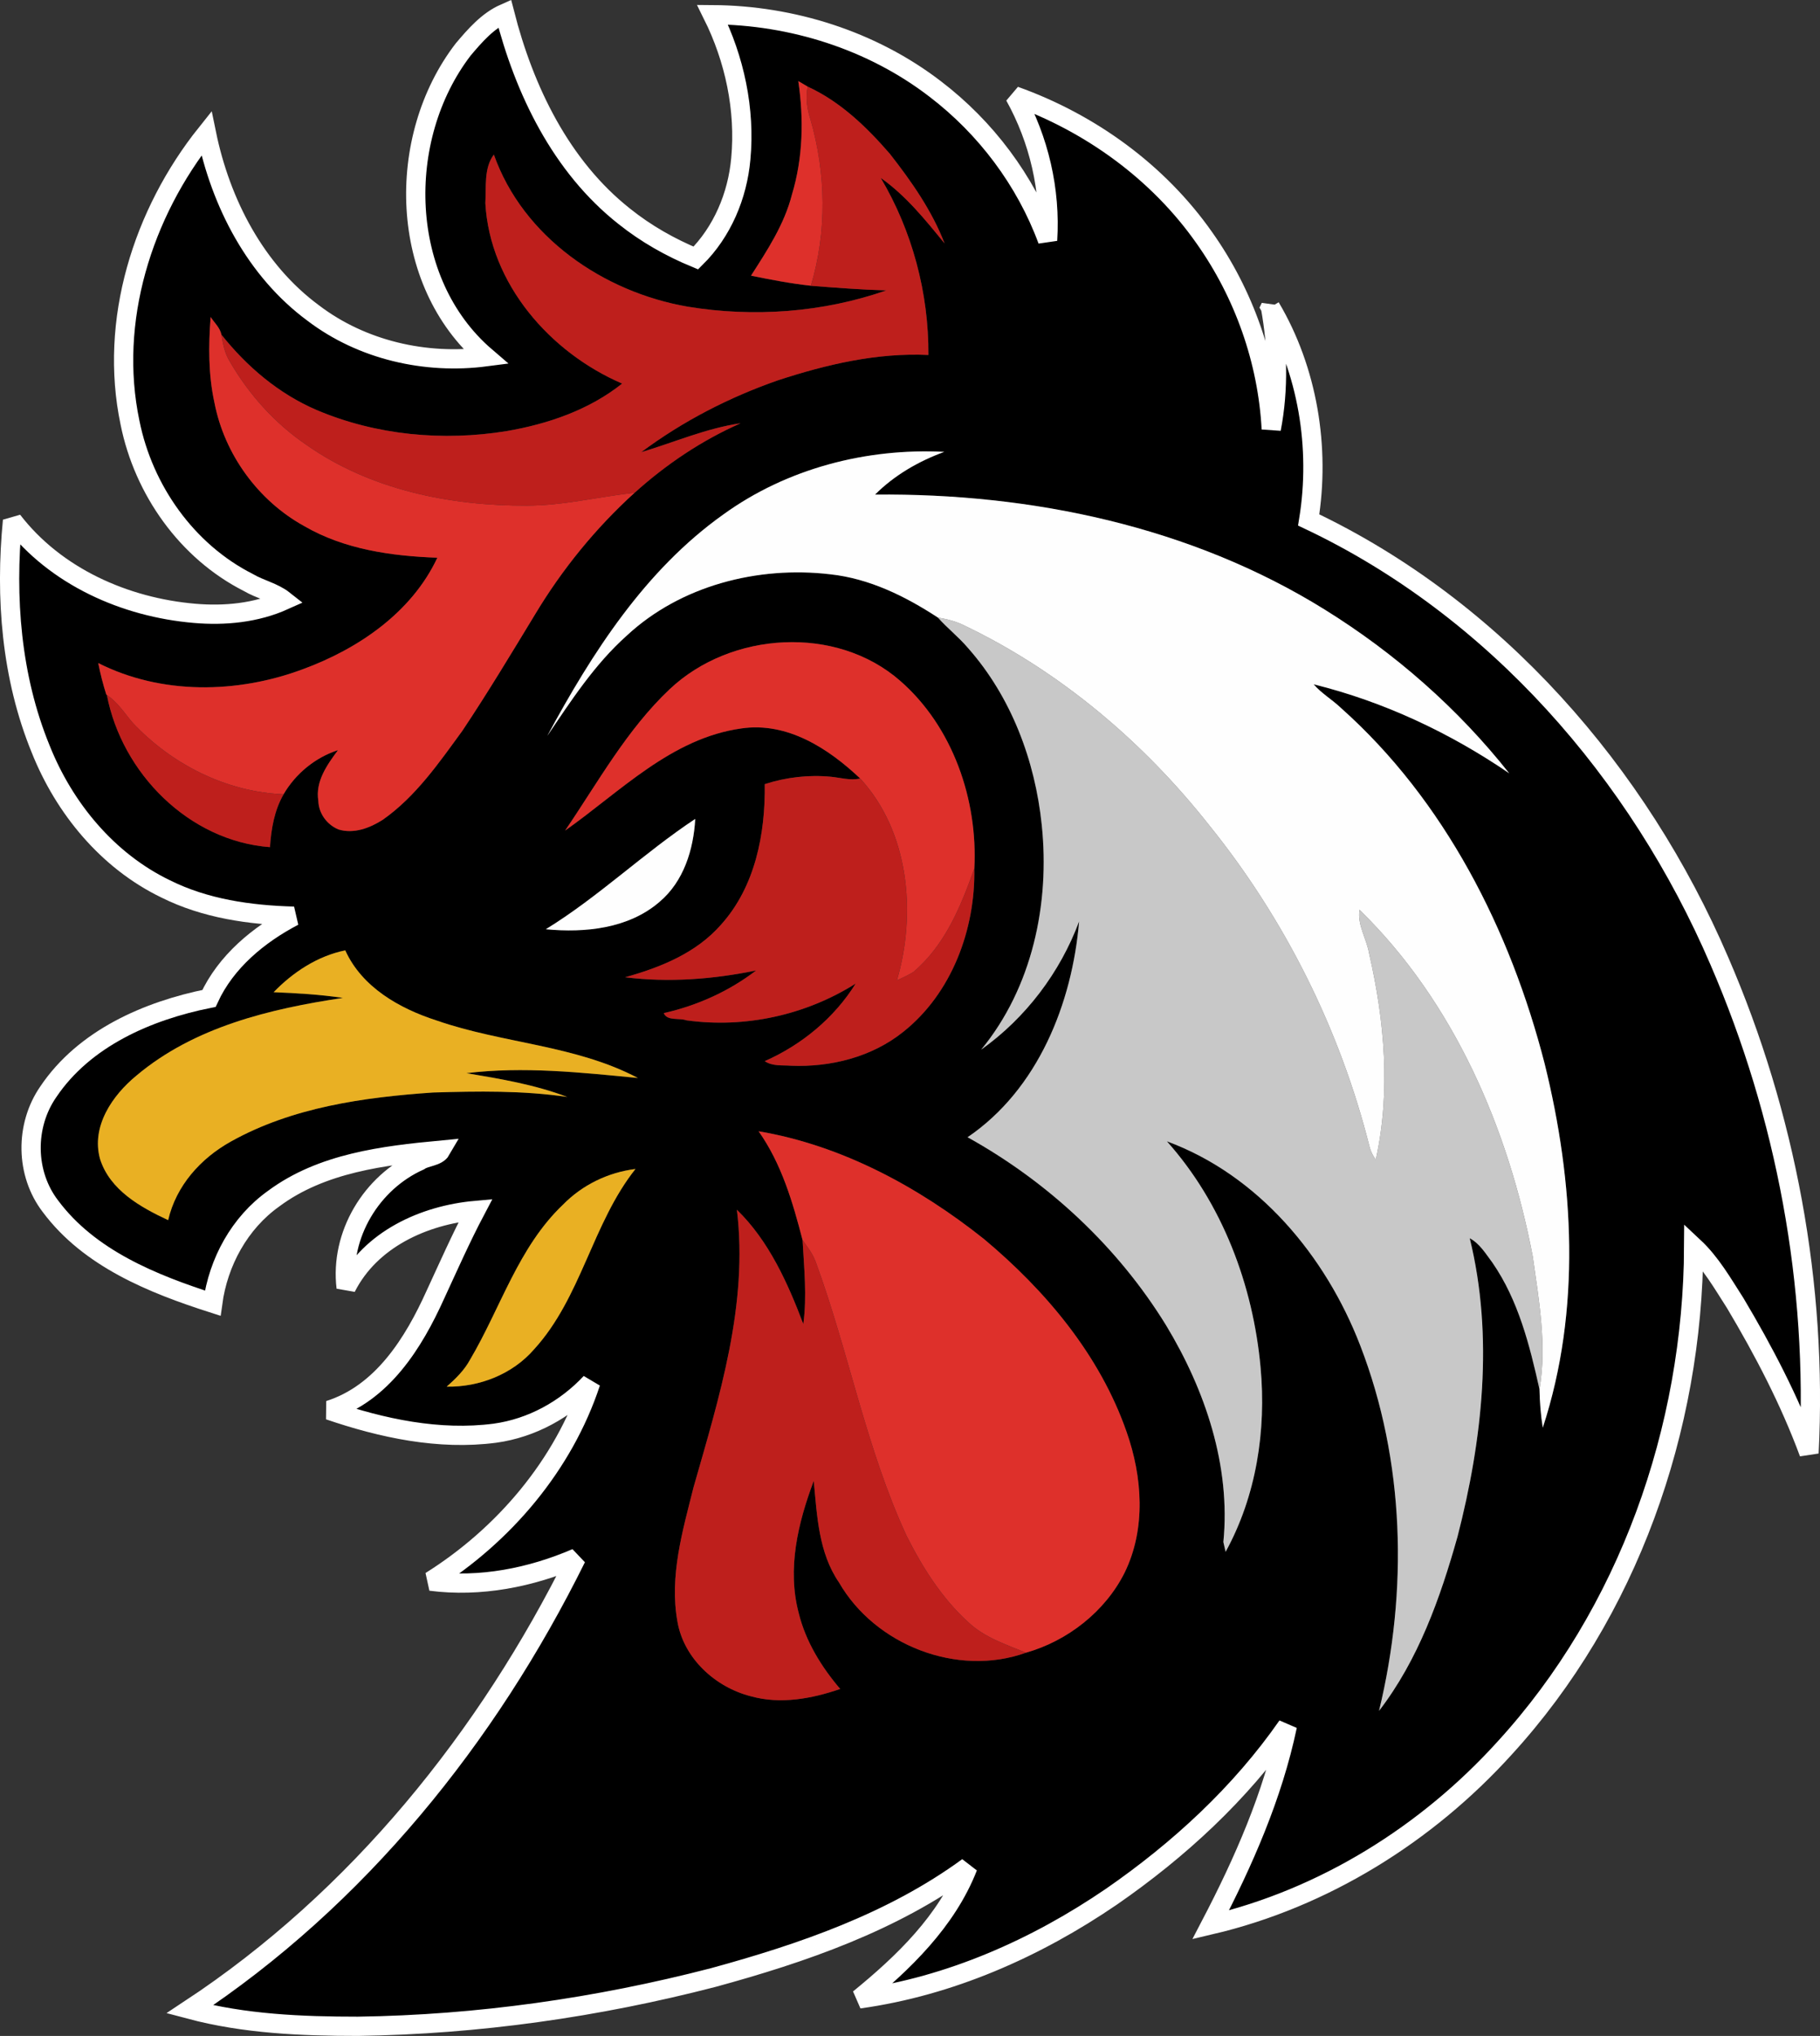<?xml version="1.0" encoding="UTF-8"?>
<!DOCTYPE svg PUBLIC "-//W3C//DTD SVG 1.1//EN" "http://www.w3.org/Graphics/SVG/1.1/DTD/svg11.dtd">
<!-- Creator: CorelDRAW 2018 (64-Bit) -->
<svg xmlns="http://www.w3.org/2000/svg" xml:space="preserve" width="7.45in" height="8.332in" version="1.1" style="shape-rendering:geometricPrecision; text-rendering:geometricPrecision; image-rendering:optimizeQuality; fill-rule:evenodd; clip-rule:evenodd"
viewBox="0 0 748.96 837.62"
 xmlns:xlink="http://www.w3.org/1999/xlink">
 <rect x="0" y="0" width="748.96" height="837.62" fill="#333333" stroke="none"/>
 <defs>
  <style type="text/css">
   <![CDATA[
    .str0 {stroke:white;stroke-width:7.92;stroke-miterlimit:2.613}
    .fil6 {fill:none}
    .fil5 {fill:#FEFEFE}
    .fil0 {fill:black;fill-rule:nonzero}
    .fil2 {fill:#BE1F1C;fill-rule:nonzero}
    .fil3 {fill:#C8C8C8;fill-rule:nonzero}
    .fil1 {fill:#DE302B;fill-rule:nonzero}
    .fil4 {fill:#E9B023;fill-rule:nonzero}
   ]]>
  </style>
 </defs>
 <g id="Layer_x0020_1">
  <g id="_1175852496">
   <path class="fil0" d="M190.62 20.34c4.85,-5.73 10.05,-11.75 17.05,-14.84 8.08,31.62 23.14,62.93 49.24,83.53 8.9,7.12 18.91,12.79 29.43,17.13 10.89,-10.78 17.13,-25.62 18.5,-40.78 1.9,-20.32 -2.54,-41.09 -11.62,-59.33 32.7,0.21 65.59,10.56 91.6,30.55 20.83,15.88 37.2,37.65 46.27,62.25 1.31,-20.57 -3.5,-41.38 -13.53,-59.39 31.04,11.09 59.06,31.31 78.05,58.4 16.25,22.94 26.03,50.55 27.52,78.64 3.19,-16.49 2.66,-33.66 -0.33,-50.16 15.37,25.95 20.59,57.83 15.76,87.54 76.74,36.3 135.76,104.08 168.99,181.45 27.46,63.46 40.44,133.36 36.9,202.43 -7.96,-21.53 -18.62,-41.97 -30.35,-61.66 -5.18,-8.06 -10.03,-16.6 -17.11,-23.21 -0.35,75 -26.91,150.68 -77.85,206.32 -32.03,35.34 -74.33,61.72 -120.92,72.67 13.53,-25.93 25.52,-53.12 31.56,-81.84 -19.32,27.77 -44.65,51.06 -72.4,70.25 -31.04,21.2 -66.43,36.84 -103.83,42.05 18.23,-14.86 36.02,-31.96 44.77,-54.29 -31.06,22.71 -68.02,35.46 -104.82,45.51 -47.7,12.36 -96.9,19.36 -146.2,20.05 -23.21,0 -46.68,-0.98 -69.21,-6.98 69.07,-45.53 122.58,-111.94 159.07,-185.69 -18.74,8.08 -39.58,12.18 -59.94,9.54 30.1,-18.87 54.72,-47.8 65.89,-81.71 -10.35,11.07 -24.27,18.74 -39.39,20.83 -23.1,3.03 -46.47,-2.01 -68.27,-9.45 21.86,-6.92 34.77,-27.69 43.69,-47.46 5.38,-11.64 10.58,-23.39 16.56,-34.73 -21.24,1.9 -43.26,11.89 -53.25,31.72 -2.62,-21.67 10.42,-43.28 30.16,-52.12 2.6,-1.82 7.29,-1.66 8.88,-4.42 -23.62,2.23 -49.09,5.26 -68.88,19.97 -14.02,9.97 -22.78,26.09 -25.07,43 -24.68,-7.92 -50.73,-18.38 -66.73,-39.82 -10.42,-13.51 -10.6,-33.19 -0.92,-47.15 14.82,-22.04 40.89,-33.34 66.12,-38.41 6.98,-15.14 20.38,-26.23 34.91,-33.83 -18.09,-0.49 -36.49,-3.09 -52.84,-11.28 -23.8,-11.52 -41.62,-33.13 -51.32,-57.46 -12.13,-29.59 -14.69,-62.39 -11.6,-94.01 17.76,23.06 46.31,35.71 74.88,38.15 12.46,1.08 25.35,-0.16 36.86,-5.34 -4.32,-3.42 -9.95,-4.54 -14.67,-7.33 -25.35,-12.83 -43.16,-38.12 -48.72,-65.77 -8.8,-41.83 5.14,-86.13 31.45,-119.04 5.85,28.57 20.16,56.4 43.98,73.96 20.03,15.23 46.19,21.2 70.99,17.97 -36,-30.86 -37.35,-89.96 -9.29,-126.45zm137.89 13.02l0 0c2.29,15.57 1.96,31.58 -2.62,46.72 -3.13,12.26 -10.13,22.88 -16.84,33.34 8.17,1.66 16.35,3.25 24.64,4.13 10.33,0.82 20.69,1.62 31.06,1.9 -26.03,9.11 -54.62,11.17 -81.79,6.69 -34.63,-5.98 -67.72,-28.63 -79.73,-62.56 -4.17,5.53 -3.09,13.4 -3.5,19.99 1.86,33.17 26.58,61.45 56.3,74.22 -13.61,10.85 -30.53,16.64 -47.5,19.54 -26.19,4.28 -53.74,1.74 -78.27,-8.68 -15.53,-6.67 -28.67,-17.82 -39.13,-30.98 -0.57,-2.84 -2.91,-4.91 -4.44,-7.26 -0.9,11.73 -0.96,23.64 1.56,35.18 4.09,21.24 17.95,40.35 36.9,50.81 16.58,9.64 35.98,12.36 54.84,13.04 -10.56,22.55 -32.56,37.51 -55.36,45.88 -26.95,10.05 -58.18,10.6 -84.19,-2.54 0.86,4.38 1.96,8.72 3.32,12.97l0.22 0.16c6.16,32.13 33.75,60.1 67.12,62.6 0.51,-7.55 1.78,-15.12 5.61,-21.75 4.97,-8.49 13.02,-15.12 22.39,-18.15 -4.5,6.06 -9.39,12.91 -8.08,20.91 0.16,5.16 3.58,9.8 8.33,11.73 6.28,1.9 12.87,-0.61 18.17,-3.99 13.59,-9.54 23.14,-23.43 32.8,-36.67 10.44,-15.63 20.12,-31.76 29.88,-47.82 11.15,-18.56 24.95,-35.53 40.99,-50.08 12.95,-11.68 27.61,-21.53 43.59,-28.57 -14.14,2.05 -27.3,7.84 -40.89,11.89 17.07,-12.73 36.18,-22.57 56.28,-29.57 19.93,-6.53 40.78,-11.42 61.9,-10.42 0.14,-25.46 -6.63,-50.96 -19.63,-72.85 10.36,7.31 18.34,17.23 26.28,26.97 -5.22,-13.53 -13.63,-25.5 -22.49,-36.84 -9.58,-11.07 -20.42,-21.53 -33.87,-27.69 -1.31,-0.76 -2.58,-1.51 -3.85,-2.27zm-30.86 178.3l0 0c-32.15,22.86 -53.98,56.89 -72.44,91.09 9.8,-14.51 19.48,-29.43 32.64,-41.19 22.18,-20.67 54.07,-28.79 83.8,-25.29 16.11,1.74 30.86,9.02 44.24,17.76 3.93,4.42 8.64,8.06 12.46,12.59 17.76,20.07 27.61,46.31 30.33,72.77 3.42,32.39 -3.91,66.94 -24.93,92.46 18.32,-13.04 32.48,-31.72 40.31,-52.78 -2.86,33.81 -16.97,69.15 -45.9,88.81 33.15,18.4 61.86,45.1 81.73,77.44 16.06,26.58 26.62,57.75 23.53,89.1 0.22,1 0.7,3.03 0.92,4.03 12.65,-23.02 16.78,-49.91 14.39,-75.88 -3.09,-33.87 -15.74,-67.45 -38.55,-93.01 37.67,13.87 65.36,47.19 79.54,83.94 18.44,47.64 19.71,100.99 7.76,150.37 16.17,-20.98 25.19,-46.41 32.29,-71.64 10.27,-39.84 14.98,-82.41 5.03,-122.8 4.13,2.21 6.59,6.38 9.33,10.03 10.7,15.49 15.33,33.99 19.38,52.1 0.1,5.28 0.51,10.58 1.35,15.82 15.86,-48.34 12.87,-100.99 0.76,-149.8 -14.12,-54.95 -41.03,-108.19 -83.82,-146.32 -3.6,-3.42 -7.98,-5.96 -11.23,-9.72 28.79,7.12 56.03,19.91 80.48,36.61 -21.08,-26.66 -47.05,-49.44 -75.92,-67.35 -55.07,-34.24 -120.78,-47.93 -185.06,-47.31 8,-8 17.91,-13.71 28.49,-17.58 -32.03,-1.64 -64.81,6.86 -90.92,25.76zm-22.04 71.85l0 0c-17.68,16.68 -29.51,38.29 -43.06,58.2 22.72,-16.02 43.71,-38.02 72.55,-42.03 18.87,-2.76 35.79,8.21 48.87,20.59 -4.01,0.94 -7.98,-0.31 -11.95,-0.7 -9.19,-0.88 -18.54,0.18 -27.3,3.03 0.29,20.44 -3.93,42.22 -18.01,57.85 -10.21,11.66 -24.88,17.56 -39.45,21.61 18.01,2.23 36.2,0.84 53.92,-2.8 -11.21,8.6 -24.27,14.45 -38.02,17.56 1.39,3.34 6.38,1.86 9.29,2.95 24.17,3.34 49.07,-2.11 69.68,-15.1 -8.76,14.1 -22.24,25.23 -37.41,31.9 3.17,2.17 7.16,1.62 10.78,1.88 16.29,0.68 33.19,-3.54 46.09,-13.83 20.05,-15.84 29.84,-42.24 29.37,-67.31 1.47,-28.2 -8.82,-58.26 -30.45,-77.15 -26.38,-23.17 -69.76,-20.34 -94.89,3.36zm-51 98.78l0 0c16.13,1.55 34.01,-0.25 46.76,-11.23 9.97,-8.37 14.04,-21.55 14.73,-34.15 -21.26,14.08 -39.72,32.01 -61.49,45.39zm-112 25.91l0 0c9.54,0.39 19.07,0.94 28.53,2.35 -30,4.46 -61.27,11.97 -85.01,31.98 -9.88,8.12 -18.66,20.87 -14.96,34.26 4.03,12.81 16.62,19.87 28.04,25.19 3.25,-14.16 13.34,-25.42 25.83,-32.35 25.29,-14.12 54.68,-18.19 83.15,-20.16 18.42,-0.55 36.96,-0.86 55.23,1.82 -13.34,-5.07 -27.44,-7.43 -41.46,-9.78 23.43,-2.86 47.17,-0.29 70.56,1.99 -25.8,-13.61 -55.66,-14.18 -82.84,-23.66 -15.25,-4.91 -30.72,-13.65 -37.59,-28.85 -11.34,2.29 -21.53,8.98 -29.47,17.21zm199.59 57.22l0 0c9.41,13.32 14.04,29.14 18.07,44.71 0.61,11.52 1.86,23.06 0.31,34.58 -6.41,-16.9 -14.2,-34.26 -27.34,-47.03 4.77,39.02 -7.27,77.17 -17.84,114.21 -4.5,17.93 -9.99,36.57 -6.63,55.19 2.6,15.22 15.59,27.05 30.22,30.78 12.18,3.4 25.05,1.02 36.77,-3.01 -7.76,-9.11 -14.18,-19.48 -17.07,-31.19 -4.85,-18.29 -0.31,-37.16 6.18,-54.41 1.35,14.26 1.96,29.51 10.38,41.77 14.88,25.83 48.81,39.05 76.97,28.9 17.09,-4.83 32.62,-16.94 40.62,-32.99 8.82,-18.09 7.29,-39.37 0.76,-57.89 -11.01,-31.6 -33.29,-58.08 -58.67,-79.3 -26.95,-21.45 -58.53,-38.53 -92.72,-44.33zm-80.53 30.2l0 0c-18.38,17.46 -25.64,42.48 -38.25,63.79 -2.35,4.36 -5.93,7.82 -9.6,11.07 13.45,0.25 27.07,-5.1 35.96,-15.35 19.48,-21.34 23.92,-51.81 41.73,-74.2 -11.24,1.39 -21.92,6.57 -29.84,14.69z"/>
   <path class="fil1" d="M328.51 33.36c1.27,0.76 2.54,1.51 3.85,2.27 -0.88,4.5 -0.29,9.07 1.13,13.4 6.45,22.22 6.88,46.29 0.2,68.51 -8.29,-0.88 -16.47,-2.48 -24.64,-4.13 6.71,-10.46 13.71,-21.08 16.84,-33.34 4.58,-15.14 4.91,-31.15 2.62,-46.72z"/>
   <path class="fil1" d="M86.68 130.42c1.53,2.35 3.87,4.42 4.44,7.26 0.61,3.83 1.35,7.69 3.44,11.03 7.82,13.53 18.54,25.46 31.47,34.26 26.28,18.52 59.16,25.19 90.84,25.05 14.96,-0.02 29.53,-3.66 44.3,-5.32 -16.04,14.55 -29.84,31.51 -40.99,50.08 -9.76,16.06 -19.44,32.19 -29.88,47.82 -9.66,13.24 -19.22,27.14 -32.8,36.67 -5.3,3.38 -11.89,5.89 -18.17,3.99 -4.75,-1.92 -8.17,-6.57 -8.33,-11.73 -1.31,-8 3.58,-14.86 8.08,-20.91 -9.37,3.03 -17.42,9.66 -22.39,18.15 -23.62,-0.94 -46,-12.32 -62.07,-29.39 -3.4,-3.97 -6.2,-8.53 -10.66,-11.46l-0.22 -0.16c-1.35,-4.26 -2.46,-8.59 -3.32,-12.97 26.01,13.14 57.24,12.59 84.19,2.54 22.8,-8.37 44.8,-23.33 55.36,-45.88 -18.87,-0.68 -38.27,-3.4 -54.84,-13.04 -18.95,-10.46 -32.8,-29.57 -36.9,-50.81 -2.52,-11.54 -2.46,-23.45 -1.56,-35.18z"/>
   <path class="fil1" d="M275.61 283.51c25.13,-23.7 68.51,-26.52 94.89,-3.36 21.63,18.89 31.92,48.95 30.45,77.15 -5.53,15.63 -12.13,31.68 -25.13,42.63 -2.13,1.35 -4.44,2.31 -6.71,3.38 8.08,-27.69 5.03,-61.15 -15.14,-83.04 -13.08,-12.38 -30,-23.35 -48.87,-20.59 -28.83,4.01 -49.83,26.01 -72.55,42.03 13.55,-19.91 25.38,-41.52 43.06,-58.2z"/>
   <path class="fil1" d="M312.2 465.42c34.2,5.79 65.77,22.88 92.72,44.33 25.38,21.22 47.66,47.7 58.67,79.3 6.53,18.52 8.06,39.8 -0.76,57.89 -8,16.04 -23.53,28.16 -40.62,32.99 -8.25,-3.36 -17.03,-6.22 -23.64,-12.44 -10.95,-9.9 -18.93,-22.59 -25.52,-35.67 -16.64,-36 -23.7,-75.33 -37.29,-112.43 -1.19,-3.44 -3.44,-6.32 -5.51,-9.25 -4.03,-15.57 -8.66,-31.39 -18.07,-44.71z"/>
   <path class="fil2" d="M333.48 49.03c-1.41,-4.34 -2.01,-8.9 -1.13,-13.4 13.45,6.16 24.29,16.62 33.87,27.69 8.86,11.34 17.27,23.31 22.49,36.84 -7.94,-9.74 -15.92,-19.67 -26.28,-26.97 13,21.9 19.77,47.4 19.63,72.85 -21.12,-1 -41.97,3.89 -61.9,10.42 -20.1,7 -39.21,16.84 -56.28,29.57 13.59,-4.05 26.75,-9.84 40.89,-11.89 -15.98,7.04 -30.63,16.88 -43.59,28.57 -14.77,1.66 -29.35,5.3 -44.3,5.32 -31.68,0.14 -64.56,-6.53 -90.84,-25.05 -12.93,-8.8 -23.66,-20.73 -31.47,-34.26 -2.09,-3.34 -2.82,-7.2 -3.44,-11.03 10.46,13.16 23.59,24.31 39.13,30.98 24.54,10.42 52.08,12.95 78.27,8.68 16.97,-2.91 33.89,-8.7 47.5,-19.54 -29.71,-12.77 -54.43,-41.05 -56.3,-74.22 0.41,-6.59 -0.68,-14.47 3.5,-19.99 12.01,33.93 45.1,56.58 79.73,62.56 27.18,4.48 55.76,2.41 81.79,-6.69 -10.38,-0.29 -20.73,-1.08 -31.06,-1.9 6.67,-22.22 6.24,-46.29 -0.2,-68.51z"/>
   <path class="fil2" d="M43.98 285.93c4.46,2.93 7.26,7.49 10.66,11.46 16.06,17.07 38.45,28.45 62.07,29.39 -3.83,6.63 -5.1,14.2 -5.61,21.75 -33.38,-2.5 -60.96,-30.47 -67.12,-62.6z"/>
   <path class="fil2" d="M314.71 322.6c8.76,-2.84 18.11,-3.91 27.3,-3.03 3.97,0.39 7.94,1.64 11.95,0.7 20.18,21.9 23.23,55.36 15.14,83.04 2.27,-1.06 4.58,-2.03 6.71,-3.38 13,-10.95 19.6,-26.99 25.13,-42.63 0.47,25.07 -9.31,51.47 -29.37,67.31 -12.89,10.29 -29.8,14.51 -46.09,13.83 -3.62,-0.27 -7.61,0.29 -10.78,-1.88 15.16,-6.67 28.65,-17.8 37.41,-31.9 -20.61,12.99 -45.51,18.44 -69.68,15.1 -2.91,-1.08 -7.9,0.39 -9.29,-2.95 13.75,-3.11 26.81,-8.96 38.02,-17.56 -17.72,3.64 -35.91,5.03 -53.92,2.8 14.57,-4.05 29.24,-9.95 39.45,-21.61 14.08,-15.63 18.3,-37.41 18.01,-57.85z"/>
   <path class="fil2" d="M303.23 497.69c13.14,12.77 20.93,30.12 27.34,47.03 1.56,-11.52 0.31,-23.06 -0.31,-34.58 2.07,2.93 4.32,5.81 5.51,9.25 13.59,37.1 20.65,76.43 37.29,112.43 6.59,13.08 14.57,25.76 25.52,35.67 6.61,6.22 15.39,9.09 23.64,12.44 -28.16,10.15 -62.09,-3.07 -76.97,-28.9 -8.41,-12.26 -9.02,-27.5 -10.38,-41.77 -6.49,17.25 -11.03,36.12 -6.18,54.41 2.89,11.71 9.31,22.08 17.07,31.19 -11.73,4.03 -24.6,6.41 -36.77,3.01 -14.63,-3.72 -27.63,-15.55 -30.22,-30.78 -3.36,-18.62 2.13,-37.27 6.63,-55.19 10.58,-37.04 22.61,-75.19 17.84,-114.21z"/>
   <path class="fil3" d="M385.89 254.02c3.85,0.72 7.71,1.6 11.21,3.44 39.31,18.87 73.45,47.82 100.42,81.96 31.27,38.72 54.02,84.33 66.14,132.63 0.51,1.82 1.35,3.5 2.5,5.03 6.18,-27.89 3.62,-57.09 -2.72,-84.7 -1,-6.1 -4.95,-11.81 -3.99,-18.09 38.86,37.88 61.27,90 71.32,142.72 2.54,17.99 5.85,36.41 2.76,54.54 -4.05,-18.11 -8.68,-36.61 -19.38,-52.1 -2.74,-3.64 -5.2,-7.82 -9.33,-10.03 9.95,40.4 5.24,82.96 -5.03,122.8 -7.1,25.23 -16.13,50.67 -32.29,71.64 11.95,-49.38 10.68,-102.73 -7.76,-150.37 -14.18,-36.75 -41.87,-70.07 -79.54,-83.94 22.82,25.56 35.46,59.14 38.55,93.01 2.39,25.97 -1.74,52.86 -14.39,75.88 -0.23,-1 -0.7,-3.03 -0.92,-4.03 3.09,-31.35 -7.47,-62.52 -23.53,-89.1 -19.87,-32.33 -48.58,-59.04 -81.73,-77.44 28.94,-19.67 43.04,-55.01 45.9,-88.81 -7.84,21.06 -22,39.74 -40.31,52.78 21.02,-25.52 28.34,-60.06 24.93,-92.46 -2.72,-26.46 -12.57,-52.7 -30.33,-72.77 -3.83,-4.52 -8.53,-8.17 -12.46,-12.59z"/>
   <path class="fil4" d="M112.61 408.2c7.94,-8.23 18.13,-14.92 29.47,-17.21 6.88,15.2 22.35,23.94 37.59,28.85 27.18,9.47 57.03,10.05 82.84,23.66 -23.39,-2.27 -47.13,-4.85 -70.56,-1.99 14.02,2.35 28.12,4.71 41.46,9.78 -18.27,-2.68 -36.81,-2.37 -55.23,-1.82 -28.47,1.96 -57.85,6.04 -83.15,20.16 -12.48,6.94 -22.57,18.19 -25.83,32.35 -11.42,-5.32 -24,-12.38 -28.04,-25.19 -3.7,-13.38 5.07,-26.13 14.96,-34.26 23.74,-20.01 55.01,-27.52 85.01,-31.98 -9.45,-1.41 -18.99,-1.96 -28.53,-2.35z"/>
   <path class="fil4" d="M231.67 495.62c7.92,-8.12 18.6,-13.3 29.84,-14.69 -17.8,22.39 -22.24,52.86 -41.73,74.2 -8.88,10.25 -22.51,15.59 -35.96,15.35 3.66,-3.25 7.24,-6.71 9.6,-11.07 12.61,-21.3 19.87,-46.33 38.25,-63.79z"/>
   <path class="fil5" d="M397.1 257.46c39.31,18.87 73.45,47.82 100.42,81.96 31.27,38.72 54.02,84.33 66.14,132.63 0.51,1.82 1.35,3.5 2.5,5.03 6.18,-27.89 3.62,-57.09 -2.72,-84.7 -1,-6.1 -4.95,-11.81 -3.99,-18.09 38.86,37.88 61.27,90 71.32,142.72 2.54,17.99 5.85,36.41 2.76,54.54 0.1,5.28 0.51,10.58 1.35,15.82 15.86,-48.34 12.87,-100.99 0.76,-149.8 -14.12,-54.95 -41.03,-108.19 -83.82,-146.32 -3.6,-3.42 -7.98,-5.96 -11.23,-9.72 28.79,7.12 56.03,19.91 80.48,36.61 -21.08,-26.66 -47.05,-49.44 -75.92,-67.35 -55.07,-34.24 -120.78,-47.93 -185.06,-47.31 8,-8 17.91,-13.71 28.49,-17.58 -32.03,-1.64 -64.81,6.86 -90.92,25.76 -32.15,22.86 -53.98,56.89 -72.44,91.09 9.8,-14.51 19.48,-29.43 32.64,-41.19 22.18,-20.67 54.07,-28.79 83.8,-25.29 16.11,1.74 30.86,9.02 44.24,17.76 3.85,0.72 7.71,1.6 11.21,3.44z"/>
   <path class="fil5" d="M271.37 371.06c9.97,-8.37 14.04,-21.55 14.73,-34.15 -21.26,14.08 -39.72,32.01 -61.49,45.39 16.13,1.55 34.01,-0.25 46.76,-11.23z"/>
   <path class="fil6 str0" d="M522.79 126.37c15.37,25.95 20.59,57.83 15.76,87.54 76.74,36.3 135.76,104.08 168.99,181.45 27.46,63.46 40.44,133.36 36.9,202.43 -7.96,-21.53 -18.62,-41.97 -30.35,-61.66 -5.18,-8.06 -10.03,-16.6 -17.11,-23.21 -0.35,75 -26.91,150.68 -77.85,206.32 -32.03,35.34 -74.33,61.72 -120.92,72.67 13.53,-25.93 25.52,-53.12 31.56,-81.84 -19.32,27.77 -44.65,51.06 -72.4,70.25 -31.04,21.2 -66.43,36.84 -103.83,42.05 18.23,-14.86 36.02,-31.96 44.77,-54.29 -31.06,22.71 -68.02,35.46 -104.82,45.51 -47.7,12.36 -96.9,19.36 -146.2,20.05 -23.21,0 -46.68,-0.98 -69.21,-6.98 69.07,-45.53 122.58,-111.94 159.07,-185.69 -18.74,8.08 -39.58,12.18 -59.94,9.54 30.1,-18.87 54.72,-47.8 65.89,-81.71 -10.35,11.07 -24.27,18.74 -39.39,20.83 -23.1,3.03 -46.47,-2.01 -68.27,-9.45 21.86,-6.92 34.77,-27.69 43.69,-47.46 5.38,-11.64 10.58,-23.39 16.56,-34.73 -21.24,1.9 -43.26,11.89 -53.25,31.72 -2.62,-21.67 10.42,-43.28 30.16,-52.12 2.6,-1.82 7.29,-1.66 8.88,-4.42 -23.62,2.23 -49.09,5.26 -68.88,19.97 -14.02,9.97 -22.78,26.09 -25.07,43 -24.68,-7.92 -50.73,-18.38 -66.73,-39.82 -10.42,-13.51 -10.6,-33.19 -0.92,-47.15 14.82,-22.04 40.89,-33.34 66.12,-38.41 6.98,-15.14 20.38,-26.23 34.91,-33.83 -18.09,-0.49 -36.49,-3.09 -52.84,-11.28 -23.8,-11.52 -41.62,-33.13 -51.32,-57.46 -12.13,-29.59 -14.69,-62.39 -11.6,-94.01 17.76,23.06 46.31,35.71 74.88,38.15 12.46,1.08 25.35,-0.16 36.86,-5.34 -4.32,-3.42 -9.95,-4.54 -14.67,-7.33 -25.35,-12.83 -43.16,-38.12 -48.72,-65.77 -8.8,-41.83 5.14,-86.13 31.45,-119.04 5.85,28.57 20.16,56.4 43.98,73.96 20.03,15.23 46.19,21.2 70.99,17.97 -36,-30.86 -37.35,-89.96 -9.29,-126.45 4.85,-5.73 10.05,-11.75 17.05,-14.84 8.08,31.62 23.14,62.93 49.24,83.53 8.9,7.12 18.91,12.79 29.43,17.13 10.89,-10.78 17.13,-25.62 18.5,-40.78 1.9,-20.32 -2.54,-41.09 -11.62,-59.33 32.7,0.21 65.59,10.56 91.6,30.55 20.83,15.88 37.2,37.65 46.27,62.25 1.31,-20.57 -3.5,-41.38 -13.53,-59.39 31.04,11.09 59.06,31.31 78.05,58.4 16.25,22.94 26.03,50.55 27.52,78.64 3.19,-16.49 2.66,-33.66 -0.33,-50.16z"/>
  </g>
 </g>
</svg>
